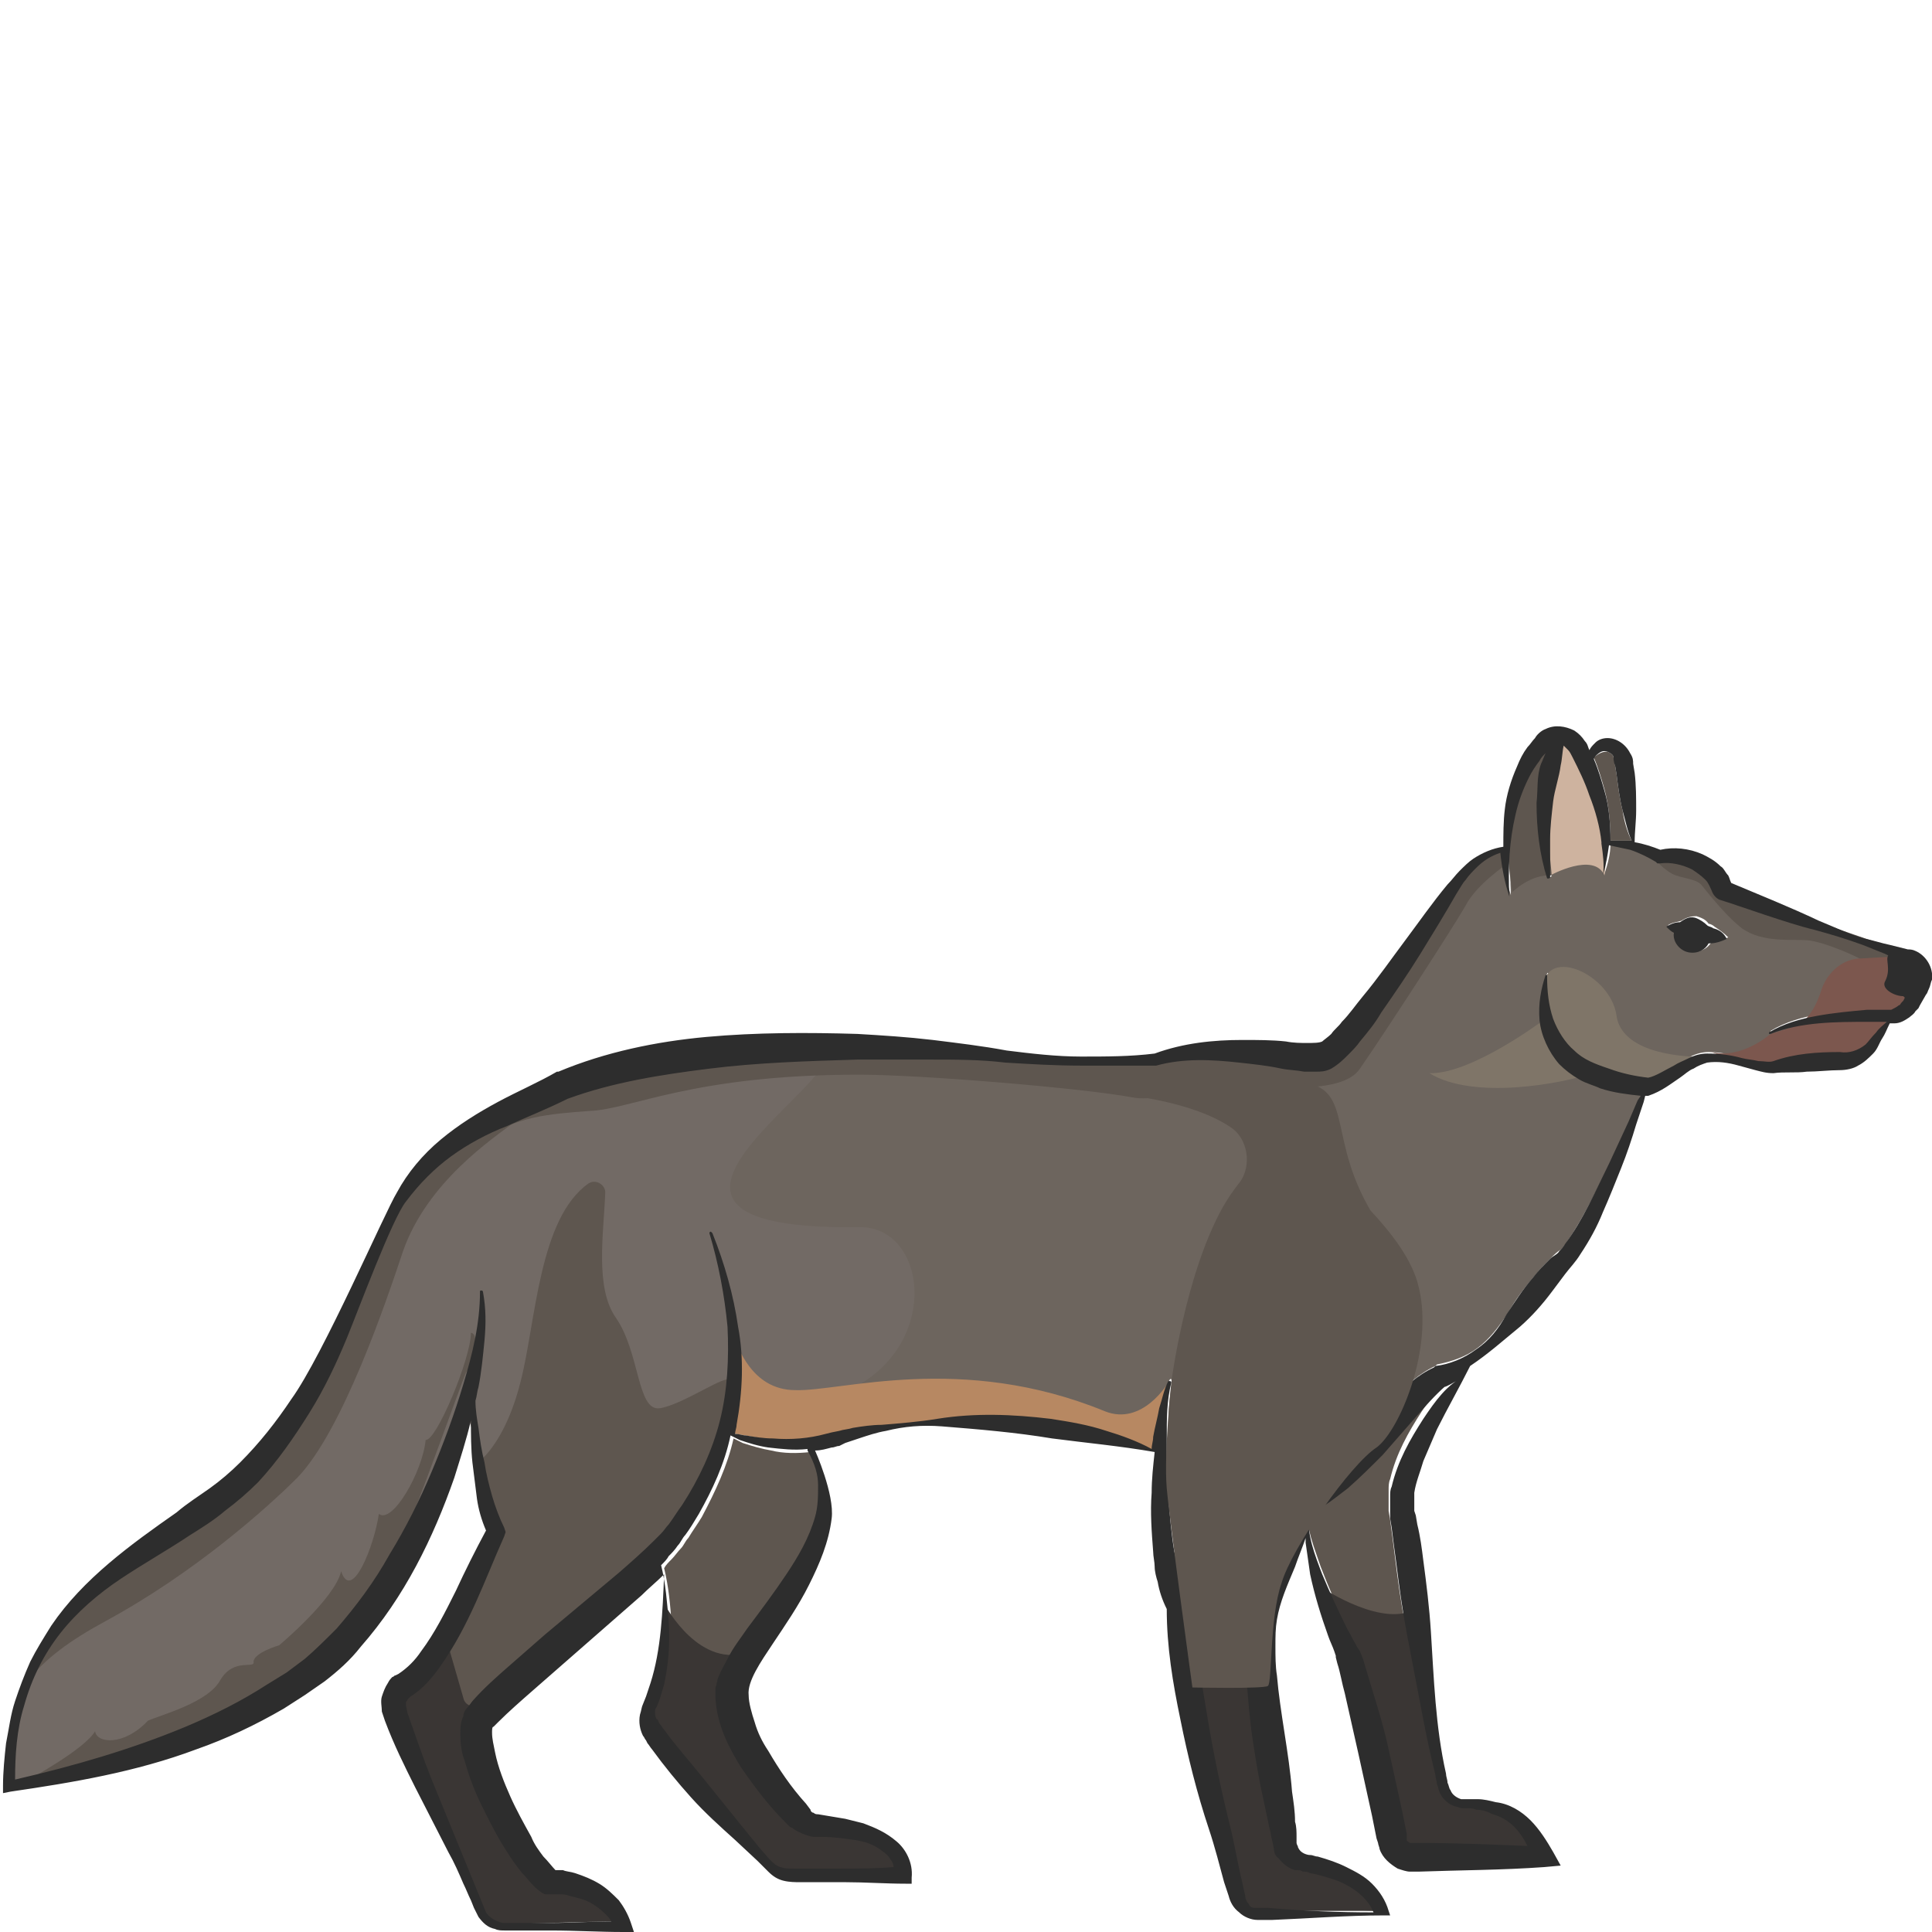 <?xml version="1.0" encoding="utf-8"?>
<!-- Generator: Adobe Illustrator 23.0.0, SVG Export Plug-In . SVG Version: 6.00 Build 0)  -->
<svg version="1.1" id="Layer_1" xmlns="http://www.w3.org/2000/svg" xmlns:xlink="http://www.w3.org/1999/xlink" x="0px" y="0px"
	 viewBox="0 0 128 128" style="enable-background:new 0 0 128 128;" xml:space="preserve">
<style type="text/css">
	.st0{fill:#5E564F;}
	.st1{fill:#6D655E;}
	.st2{fill:#726A65;}
	.st3{fill:#3A3634;}
	.st4{fill:#CEB39F;}
	.st5{fill:#7C574E;}
	.st6{fill:#B78862;}
	.st7{fill:#7F7568;}
	.st8{fill:#2D2D2D;}
</style>
<g>
	<path class="st0" d="M53.7,96.2c-0.9,0.1-1.8,0.1-2.6-0.1c-0.6-0.1-1.3-0.3-1.9-0.5c-0.2-0.1-0.4-0.2-0.6-0.3
		c-0.4,1.8-1.2,3.5-2.1,5.2c-0.3,0.5-0.6,0.9-0.9,1.4c-0.2,0.2-0.3,0.5-0.5,0.7c-0.2,0.2-0.4,0.5-0.6,0.7c-0.2,0.2-0.4,0.4-0.5,0.6
		c0.3,1.2,0.4,2.4,0.5,3.7c0.1,1.4,0,2.8-0.3,4.2c-0.1,0.3-0.2,0.7-0.3,1l-0.2,0.5c0,0.1,0,0.2-0.1,0.3c0,0.2,0,0.4,0.1,0.5
		c0,0,0,0.1,0.1,0.1l0.1,0.2c0.1,0.1,0.2,0.3,0.3,0.4c0.8,1,1.7,2,2.5,3.1c0.9,1,1.7,2.1,2.5,3.1l1.3,1.6l0.7,0.8
		c0.2,0.2,0.4,0.4,0.7,0.5c0.3,0.1,0.5,0.1,0.9,0.1l1,0c0.7,0,1.3,0,2,0c1.2,0,2.4-0.1,3.6-0.1c0-0.2-0.1-0.3-0.2-0.5
		c-0.2-0.3-0.4-0.5-0.6-0.6c-0.5-0.4-1.2-0.6-1.8-0.7c-0.7-0.1-1.4-0.2-2.1-0.2l-0.5,0c-0.3,0-0.6-0.1-0.8-0.2
		c-0.3-0.1-0.5-0.2-0.7-0.4c-0.1,0-0.1-0.1-0.2-0.1l-0.1-0.1l-0.2-0.2c-1.1-1.1-2.1-2.3-2.9-3.6c-0.8-1.3-1.6-2.8-1.7-4.6
		c0-0.2,0-0.5,0-0.7c0-0.3,0.1-0.5,0.2-0.7c0.2-0.5,0.3-0.8,0.6-1.2c0.4-0.7,0.9-1.3,1.3-2c0.9-1.2,1.8-2.4,2.6-3.6
		c0.8-1.2,1.5-2.5,1.9-3.8c0.2-0.7,0.3-1.4,0.2-2.1C54.2,97.7,54,97,53.7,96.2C53.7,96.3,53.7,96.3,53.7,96.2z"/>
	<path class="st0" d="M106.7,55.7c0.5,0,0.9,0,1.4,0c-0.3-0.6-0.5-1.3-0.6-2c-0.2-0.8-0.3-1.6-0.4-2.4l-0.1-0.6c0-0.2,0-0.4-0.1-0.5
		c0-0.2-0.2-0.3-0.4-0.4c-0.2,0-0.4,0-0.8,0.3c-0.1,0-0.1,0.1-0.1,0.1c0.3,0.7,0.5,1.4,0.7,2.1C106.6,53.4,106.7,54.6,106.7,55.7z"
		/>
	<path class="st1" d="M125,64.9c0.4-0.8,0-1.4,0.2-1.7l-0.2-0.1c-0.5-0.2-1-0.5-1.5-0.6c-1-0.4-2.1-0.7-3.2-1c-1.7-0.4-5-1.5-6.3-2
		c-0.3-0.1-0.5-0.3-0.5-0.6c0-0.2-0.2-0.4-0.4-0.7c-0.2-0.2-0.5-0.5-0.9-0.7c-0.7-0.4-1.4-0.5-2.1-0.4l-0.2,0l-0.1-0.1
		c-0.5-0.3-1.1-0.6-1.7-0.8c-0.4-0.2-0.9-0.3-1.4-0.3c0,0.7-0.2,1.4-0.4,2c0-0.7,0-1.4-0.1-2.1c0,0,0-0.1,0-0.1
		c-0.2-1.1-0.5-2.1-0.8-3.1c-0.3-0.8-0.7-1.7-1.1-2.5c-0.1-0.2-0.2-0.5-0.3-0.5c-0.1-0.1-0.2-0.2-0.3-0.3c0,0,0,0,0,0
		c-0.1,0.4-0.1,0.9-0.2,1.3c-0.1,0.8-0.4,1.6-0.5,2.4c-0.1,0.8-0.2,1.6-0.2,2.5c0,0.8,0,1.7,0,2.5c0,0,0,0.1-0.1,0.1
		c0,0-0.1,0-0.1,0c-0.4-1.6-0.6-3.3-0.7-5c0-0.9,0-1.7,0.3-2.6c0.1-0.2,0.2-0.5,0.3-0.7c-0.1,0.1-0.3,0.3-0.4,0.5
		c-0.2,0.3-0.5,0.7-0.7,1.1c-0.4,0.8-0.7,1.6-0.9,2.5c-0.4,1.7-0.5,3.6-0.4,5.4c-0.3-0.9-0.5-1.9-0.6-2.9c-0.6,0.2-1.2,0.5-1.6,1
		c-0.3,0.3-0.5,0.5-0.7,0.8c-0.2,0.3-0.4,0.6-0.6,0.9c-0.8,1.3-1.6,2.6-2.4,4c-0.8,1.3-1.7,2.6-2.6,3.9c-0.5,0.6-0.9,1.3-1.4,1.9
		c-0.3,0.3-0.5,0.6-0.8,0.9c-0.3,0.3-0.6,0.6-1.1,0.9l0,0l0,0c-0.4,0.1-0.7,0.2-1,0.2c-0.3,0-0.5,0-0.8,0c-0.5,0-1-0.1-1.5-0.2
		c-1-0.1-1.9-0.3-2.8-0.4c-1.9-0.2-3.7-0.2-5.5,0.2l0,0l0,0c-1.7,0.1-3.3,0.1-5,0c-1.7,0-3.3-0.1-5-0.2c-1.6-0.2-3.3-0.2-4.9-0.2
		c-1.6,0-3.3,0-4.9,0c-3.3,0-6.5,0.2-9.8,0.6c-3.2,0.4-6.4,0.9-9.4,2c-1.3,0.7-2.7,1.2-4,1.8c-1.3,0.6-2.6,1.2-3.7,2
		c-1.2,0.8-2.2,1.8-3,3c-0.9,1.1-3.2,7.3-3.9,9c-0.7,1.7-1.5,3.4-2.5,5c-1,1.6-2.1,3.2-3.4,4.6c-0.7,0.7-1.4,1.4-2.2,1.9
		c-0.8,0.6-1.5,1.1-2.3,1.6c-1.6,1-3.2,1.9-4.6,2.9c-1.5,1-2.9,2.2-4,3.6c-1.1,1.4-2,3.1-2.4,4.8c-0.4,1.6-0.6,3.2-0.6,4.9
		c3.9-0.9,7.7-2,11.3-3.5c1.9-0.8,3.7-1.7,5.4-2.8l1.3-0.8l1.2-0.9c0.8-0.6,1.5-1.3,2.1-2c1.3-1.5,2.5-3.1,3.5-4.9
		c1-1.7,1.9-3.6,2.8-5.5c0.8-1.9,1.5-3.8,2.1-5.8c0.6-2,1.1-4,1.1-6.1c0-0.1,0-0.1,0.1-0.1c0,0,0.1,0,0.1,0.1c0.2,1,0.2,2.1,0.1,3.2
		c-0.1,1.1-0.2,2.1-0.4,3.1c-0.1,0.3-0.1,0.6-0.2,0.9c0.1,0.6,0.1,1.2,0.2,1.8c0.1,0.8,0.2,1.5,0.4,2.3c0.2,0.8,0.3,1.5,0.5,2.2
		c0.2,0.7,0.5,1.4,0.8,2.1l0.1,0.3l-0.1,0.3c-1.3,2.8-2.3,5.9-4.3,8.7c-0.5,0.7-1.1,1.4-1.9,1.9l-0.1,0.1c0,0,0,0,0,0
		c0,0-0.1,0.1-0.1,0.1c0,0.1-0.1,0.1-0.1,0.2c0,0.1,0,0.1,0,0.2l0.1,0.5c0.4,1.5,1,3,1.6,4.4l1.8,4.4l1.8,4.4
		c0.2,0.3,0.5,0.5,0.8,0.6c0.2,0.1,0.3,0.1,0.5,0.1l0.6,0l2.4,0c1.3,0,2.7-0.1,4-0.1c-0.1-0.2-0.3-0.3-0.4-0.5
		c-0.3-0.3-0.7-0.6-1.1-0.8c-0.4-0.2-0.8-0.3-1.3-0.4c-0.2,0-0.4-0.1-0.7-0.1l-0.7,0l-0.2,0l-0.2-0.1c-0.6-0.4-0.9-0.9-1.3-1.3
		c-0.4-0.4-0.7-0.9-1-1.4c-0.6-0.9-1.1-1.9-1.6-2.9c-0.5-1-0.9-2-1.2-3.1c-0.2-0.6-0.3-1.1-0.3-1.8c0-0.3,0-0.7,0.2-1.2
		c0.1-0.2,0.3-0.5,0.3-0.6l0.3-0.4c0.8-0.8,1.6-1.6,2.4-2.3l2.4-2.1l4.9-4.1c0.8-0.7,1.6-1.4,2.3-2.1c0.2-0.2,0.3-0.3,0.5-0.5
		c0.2-0.2,0.3-0.4,0.5-0.6c0.3-0.4,0.6-0.8,0.9-1.3c1.1-1.7,2-3.6,2.5-5.6c0.5-2,0.7-4.1,0.5-6.2c-0.1-2.1-0.6-4.2-1.2-6.2
		c0-0.1,0-0.1,0.1-0.1c0,0,0.1,0,0.1,0.1c0.8,2,1.4,4.1,1.7,6.2c0.3,2.1,0.3,4.4-0.1,6.5c0,0.2-0.1,0.4-0.1,0.6
		c0.2,0.1,0.4,0.1,0.7,0.1c0.6,0.1,1.2,0.2,1.8,0.2c1.2,0.1,2.4,0,3.5-0.3l0.4-0.1l0.5-0.1c0.3-0.1,0.6-0.1,0.9-0.2
		c0.6-0.1,1.3-0.1,1.9-0.2c1.3-0.1,2.5-0.2,3.7-0.4c2.5-0.4,5-0.3,7.5,0c1.2,0.2,2.5,0.4,3.7,0.8c1,0.3,2,0.7,3,1.2
		c0-0.3,0.1-0.5,0.1-0.8c0.1-0.6,0.2-1.3,0.4-1.9c0.2-0.6,0.3-1.3,0.6-1.8c0,0,0.1-0.1,0.1,0c0,0,0.1,0.1,0.1,0.1l0,0
		c-0.3,1.2-0.3,2.5-0.3,3.7c0,1.3,0,2.5,0.1,3.8c0.1,1.2,0.2,2.5,0.4,3.7c0,0.3,0.1,0.6,0.2,0.9c0.1,0.3,0.1,0.6,0.2,0.9
		c0.1,0.6,0.4,1.1,0.6,1.4l0.2,0.3l0,0.3c0,1.1,0.2,2.4,0.4,3.6c0.2,1.2,0.4,2.4,0.6,3.6c0.4,2.4,0.9,4.8,1.5,7.2
		c0.3,1.2,0.6,2.4,0.8,3.7l0.2,0.9c0,0.2,0.1,0.3,0.2,0.5c0.1,0.1,0.3,0.2,0.4,0.3c0.1,0,0.2,0,0.4,0l0.5,0c2.3,0.1,4.7,0.2,7,0.3
		c-0.4-1-1.4-1.7-2.4-2.1c-0.6-0.2-1.2-0.4-1.8-0.5c-0.2,0-0.3,0-0.5-0.1c-0.2,0-0.3,0-0.5-0.1c-0.4-0.1-0.9-0.4-1.1-0.8
		c-0.1-0.2-0.2-0.4-0.3-0.6l-0.1-0.5c0-0.3-0.1-0.6-0.2-0.9l-0.4-1.9c-0.2-1.3-0.5-2.6-0.7-3.9c-0.2-1.3-0.3-2.6-0.4-3.9
		c0-0.7,0-1.3,0-2c0-0.6,0-1.4,0.2-2.1c0.4-1.4,1.1-2.5,1.7-3.7c0.7-1.1,1.3-2.2,1.6-3.5c0-0.1,1.4-1.7,2-2.6c0.6-0.8,1.3-1.7,2-2.5
		c0.7-0.8,1.4-1.6,2.2-2.4c0.8-0.7,1.6-1.5,2.7-2l0.1-0.1l0,0c1-0.2,1.9-0.5,2.7-1.1c0.8-0.6,1.4-1.4,2-2.3c0.5-0.9,1.1-1.7,1.8-2.5
		c0.3-0.4,0.7-0.8,1.1-1.2c0.2-0.2,0.4-0.4,0.6-0.5c0.2-0.2,0.3-0.3,0.4-0.5c1.1-1.6,2-3.5,2.9-5.3l1.3-2.8l0.6-1.4l0.2-0.3
		c-0.9-0.1-1.8-0.2-2.7-0.5c-0.5-0.2-1-0.3-1.4-0.6c-0.5-0.3-0.9-0.6-1.3-1c-0.8-0.8-1.2-1.8-1.3-2.9c-0.1-1,0-2,0.4-3
		c0,0,0-0.1,0.1,0c0,0,0,0,0,0.1c0,1,0.1,1.9,0.4,2.8c0.3,0.9,0.7,1.6,1.4,2.1c0.6,0.6,1.4,0.9,2.3,1.2c0.8,0.3,1.7,0.5,2.6,0.6
		c0.5-0.1,1.1-0.5,1.7-0.8c0.3-0.2,0.7-0.4,1-0.5c0.4-0.2,0.8-0.3,1.2-0.3c0.8,0,1.5,0.2,2.3,0.3c0.4,0.1,0.7,0.2,1.1,0.2
		c0.3,0.1,0.7,0.1,1,0c1.4-0.5,3-0.6,4.4-0.6c0.7,0,1.2-0.1,1.7-0.5c0.2-0.2,0.5-0.5,0.7-0.8c0.2-0.2,0.5-0.4,0.7-0.7l-1.2,0
		c-1.1,0-2.2,0-3.3,0.1c-1.1,0.1-2.2,0.3-3.2,0.7c0,0-0.1,0-0.1,0c0,0,0-0.1,0-0.1c1-0.6,2.1-0.9,3.2-1.1c1.1-0.2,2.2-0.3,3.3-0.4
		l0.8,0l0.4,0l0.2,0c0.1,0,0.1,0,0.2,0c0.2,0,0.4-0.1,0.5-0.3c0.1-0.1,0.1-0.1,0.2-0.2l0.1-0.1l0.1-0.2l0.1-0.1
		C125.7,65.9,124.8,65.4,125,64.9z M113.4,62.4C113.3,62.5,113.3,62.4,113.4,62.4c-0.3,0.5-0.8,0.7-1.4,0.6c-0.6-0.1-1.1-0.7-1-1.3
		c-0.2-0.1-0.3-0.3-0.5-0.4c0.3-0.2,0.6-0.2,0.9-0.3c0.3-0.2,0.6-0.3,1-0.3c0.3,0.1,0.6,0.2,0.8,0.5c0.1,0,0.3,0.1,0.4,0.2
		c0.3,0.2,0.6,0.4,0.9,0.7C114.1,62.3,113.7,62.4,113.4,62.4z"/>
	<path class="st2" d="M52.8,69c9.5-0.5-17.3,12.6,4.1,12.3c4.6-0.1,5.6,8.2-1.1,11c-3.1,1.3-4.9,1.3-5.4,1.3s-2.3,1.4-2.5,2.1
		c-0.2,0.8-4.1,7.2-4.9,8.1c-0.8,0.9-11.4,10.2-11.8,10.6c-0.4,0.4-4.8,1-4.9,0.8c-0.1-0.3-1.2-3.3,0.8-4.2s5.4-8.4,5.6-9.1
		c0.2-0.8-1-4.4-1.1-5.6c-0.1-1.2-0.8-3-0.8-3S27.9,102,27,103c-0.8,1-8.4,9.3-10.5,10.1c-2.2,0.8-14.6,5-16,5
		c0-1.9,0.1-7.9,5.2-12.7c2.7-2.1,11.8-7.8,12.7-9.8s4.8-8.9,5.8-11.5c1-2.6,2.4-6.1,4.1-7.3c1.8-1.2,11.2-6.8,13.6-6.6
		C44.3,70.3,52.8,69,52.8,69z"/>
	<path class="st0" d="M95.7,91.3c-0.7,0.7-1.4,1.4-2.1,2.2c-0.7,0.8-1.3,1.6-2.1,2.4c-0.7,0.8-1.5,1.5-2.3,2.2
		c-0.8,0.7-1.6,1.3-2.6,1.7c0,0,0,0.1,0,0.1c-0.1,1.3,0.5,2.7,0.9,3.9c0.5,1.3,1,2.5,1.7,3.7c0.2,0.3,0.3,0.6,0.5,0.9l0.1,0.2
		l0.2,0.3l0.2,0.5c0.2,0.7,0.4,1.4,0.6,2c0.4,1.3,0.7,2.7,1.1,4c0.3,1.3,0.6,2.7,0.9,4.1l0.2,1l0.1,0.5l0,0.3c0,0.1,0,0.1,0,0.1
		c0,0.1,0.1,0.2,0.2,0.2c0,0,0.1,0,0.1,0c0,0,0.1,0,0.2,0l0.3,0c2.4,0.1,4.8,0.1,7.2,0.2c-0.5-1-1.3-1.8-2.3-2.1
		c-0.3-0.1-0.7-0.2-1.1-0.3c-0.2,0-0.4,0-0.6-0.1l-0.3,0c-0.1,0-0.2,0-0.4-0.1c-0.5-0.1-0.9-0.5-1.1-0.9c-0.1-0.2-0.1-0.4-0.2-0.6
		c0-0.2-0.1-0.4-0.1-0.6c-0.4-1.6-0.6-3.1-1-4.7c-0.3-1.6-0.6-3.1-0.9-4.7c-0.3-1.6-0.5-3.1-0.7-4.7c-0.1-0.8-0.2-1.6-0.3-2.3
		l-0.1-0.6l0-0.3l0-0.4c0-0.3,0-0.5,0-0.7c0-0.2,0-0.5,0.1-0.7c0.4-1.7,1.2-3.1,2.1-4.5c0.8-1.2,1.7-2.3,2.6-3.3
		c-0.4,0.3-0.9,0.5-1.3,0.7L95.7,91.3z"/>
	<g>
		<path class="st3" d="M31.1,105.7c0,0-0.6,6.9,2.5,6.4c-2.1,1.6-2.8,2.4-1.8,4.7c0.9,2.3,3.7,7.5,4.3,7.8c1.3-0.1,4.3,1.4,4.8,2.7
			c-1.7,0-7.8,0.2-7.8,0.2s-1-0.5-1.4-1c-0.3-0.6-5-11.4-5-11.4l-1-3l2.7-2.3L31.1,105.7z"/>
		<path class="st3" d="M44.1,106.4c0,0,2.3,4.3,5.6,3c-1.3,1.9-1.2,5.5,0.4,7.5s3.6,4.2,3.6,4.2l5.1,1.1c0,0,1.2,1.2,1.2,2
			c-1.6,0-7.5,0.1-7.5,0.1s-1.2-0.5-1.8-1.1c-0.6-0.6-7.1-8.2-7.3-8.6c-0.2-0.4-0.5-2.5-0.1-3C43.6,111.2,44.1,106.4,44.1,106.4z"/>
		<path class="st3" d="M78.3,107.6c0,0,3.7,3.4,5.2,2.1c0.5,4.1,1.6,12.7,1.9,13.2c0.3,0.5,2,0.6,2,0.6s2.9,1.2,3.3,1.7
			c0.3,0.5,0.6,1.4,0.6,1.4h-8.4l-1.2-1.9c0,0-2.9-10.7-2.9-11.5C78.7,112.4,78.3,107.6,78.3,107.6z"/>
		<path class="st3" d="M87.6,105.2c0,0,4.2,2.8,6.3,1.3c0,1.5,1.1,8.8,1.1,8.8s0.4,3,0.6,3.4s0.7,0.8,1.4,0.8s2.7,0.5,2.9,0.8
			c0.3,0.3,1.8,1.7,2.1,2.6c-1.3,0-9.2,0-9.2,0s-1-1.9-0.9-2s-3-10.8-3-10.8L87.6,105.2z"/>
	</g>
	<path class="st4" d="M102.7,58c0,0,2.9-1.6,3.6,0c0.2-1.6,0.2-3.1-0.4-5s-2.2-4.3-2.4-4.3c-0.1,0.3-1.1,4.7-1.1,5.3
		C102.4,54.5,102.7,58,102.7,58z"/>
	<path class="st0" d="M34,74.4c-1.3,1-5.7,3.9-7.3,8.5c-1.1,3.3-4,11.9-7,15c-2,2-6.8,6.3-12.7,9.5c-2.4,1.3-4,2.5-5.1,3.9
		c0.5-1.3,1.4-4.5,6.9-7.9c3.8-2.3,7.1-4.8,7.9-5.8c1.1-1.4,6-8.5,6.6-10.8c0.3-0.9,1.2-3.7,1.2-3.7s2-3.8,2.6-4.4
		C27.7,78.1,32.3,73.6,34,74.4z"/>
	<path class="st0" d="M31.8,97.2c0-0.2,0-0.5,0.2-0.6c0.5-0.5,1.7-1.9,2.5-5.1c1-3.9,1.2-10.8,4.5-13.1c0.5-0.3,1.1,0.1,1.1,0.6
		c-0.1,2.7-0.7,6.3,0.7,8.3c1.6,2.3,1.4,6.2,2.9,6c1.5-0.2,4.6-2.4,4.6-1.8c0.2,2.1-2.5,10-5.4,12.3c-2.3,1.9-8.8,7.2-11.1,9.1
		c-0.4,0.3-1,0.1-1.1-0.4l-1.3-4.5c-0.1-0.2,0-0.4,0.1-0.6c0.6-1,2.9-4.9,2.8-6.1C32.3,100.2,32,98.1,31.8,97.2z"/>
	<path class="st0" d="M109.3,56.5c0,0,0.6,0.9,1.5,1.4c0.6,0.3,1.5,0.3,1.9,0.7c0.8,1,1.8,2.2,2.7,2.9c1.4,1,3.4,0.7,4.4,0.8
		c1,0.1,3.5,1.1,4.4,1.8c1,0.7,2.2-0.1,2.2-0.1l-1-1.2l-9.6-3.3l-2.9-1.8L109.3,56.5z"/>
	<path class="st5" d="M123.3,63.5c-1.2,0-2.2,0.9-2.6,2c-0.3,1-0.9,2.2-1.8,2.5c-1.6,0.5-1.6,0.5-1.6,0.5s-1.9,1.7-3.9,1.2
		c1.7,0.7,3.5,1,4,1s5.7-0.7,5.7-0.7s1.5-1.7,1.5-1.7l0.6-1l1.6-0.9l-0.1-3.1L123.3,63.5z"/>
	<path class="st0" d="M100.2,59.1c0,0,1.2-1.2,2.6-1.1c0-0.7-0.9-5.8,0.7-9.2C102.4,49.3,98.9,51.6,100.2,59.1z"/>
	<path class="st6" d="M48.7,88.9c0.2,0.1,1,3.2,4,3.2c3,0.1,11-2.5,20.5,1.4c2.5,1,4.2-1.9,4.2-1.9l-0.7,4.6c0,0-8.1-1.6-10.2-1.8
		c-2-0.2-8.3-0.4-14.3,1.3c-1.9-0.5-4.1-0.8-4.1-0.8L48.7,88.9z"/>
	<path class="st0" d="M99.8,56.1c0,0-1.4,0.3-2.3,1.2c-0.9,0.9-6.1,8.7-6.8,9.6c-0.2,0.2-1.3,2.3-3.3,2.9c-2,0.6-4.2-0.2-5.9-0.1
		c-0.1-0.2-0.2-0.3-0.2-0.3c-0.2,0-4.7,0.7-6,0.7s-8.5,0.2-14.3-0.8c-5.8-1-20.3,1.5-23,2c-2.6,0.5-5.6,2.9-5.9,4.2
		c2-1.5,4.2-1.7,7-1.9c2.7-0.1,6.8-2.4,17.8-2.4c4.2,0,14.9,0.9,18.1,1.5c2,0.4,4.1-1.1,6.5-0.9c4.1,0.4,7.6,0.5,8.6-1
		c1.8-2.6,6.2-9.4,7-10.8c0.7-1.4,2.8-2.8,2.8-2.8L99.8,56.1z"/>
	<path class="st0" d="M18.5,109c0,0,3.7-3.1,4.1-4.9c0.7,2.1,2.2-1.7,2.5-3.8c0.9,0.7,2.9-2.8,3.1-4.9c0.7,0.1,3-5.4,3-7.1
		c0.7,0.1,0,2.3-0.3,2.6c-0.2,0.2-5,14.2-6.2,15.3s-7.5,6.3-7.8,6.4c-0.3,0.1-7.5,3.5-9.5,4.1c-2,0.6-5.5,1.2-5.5,1.2s3.7-2,4.4-3.2
		c0.1,0.8,1.9,1,3.5-0.7c0.9-0.4,4-1.2,4.8-2.7c0.9-1.5,2.3-0.7,2.2-1.2C16.8,109.5,18.5,109,18.5,109z"/>
	<path class="st7" d="M110.4,71.1c-0.9,2.4-4,0.9-5.7,0c-1.7-0.9-2.2-4-2.4-4.8c-0.7-4,4.4-2,4.8,1c0.2,1.5,2,3,7.5,2.7
		C111.8,69.8,110.4,71.1,110.4,71.1z"/>
	<path class="st7" d="M102.1,67.7c0,0-4.7,3.5-7.4,3.4c2.9,1.8,8.8,0.7,10.8,0C103.1,69.3,102.1,67.7,102.1,67.7z"/>
	<path class="st8" d="M126.9,63c-0.2-0.1-0.4-0.1-0.5-0.1l-0.4-0.1l-0.8-0.2c-0.5-0.1-1.1-0.3-1.6-0.4c-1.1-0.3-2.1-0.8-3.1-1.2
		c-1.9-0.9-3.9-1.7-5.8-2.5c-0.1-0.2-0.1-0.3-0.2-0.5c-0.2-0.2-0.3-0.5-0.5-0.6c-0.4-0.4-0.8-0.6-1.2-0.8c-0.9-0.4-1.9-0.5-2.8-0.3
		c-0.5-0.2-1.1-0.4-1.7-0.5c0-0.7,0.1-1.4,0.1-2.1c0-0.8,0-1.7-0.1-2.5l-0.1-0.6c0-0.2,0-0.4-0.2-0.7c-0.3-0.6-0.9-1-1.5-1
		c-0.3,0-0.6,0.1-0.8,0.3c-0.2,0.2-0.3,0.3-0.4,0.5c-0.1-0.2-0.1-0.4-0.3-0.6c-0.2-0.3-0.4-0.5-0.7-0.7c-0.6-0.3-1.3-0.4-1.9-0.1
		c-0.3,0.1-0.6,0.4-0.7,0.6c-0.2,0.2-0.3,0.4-0.5,0.6c-0.3,0.4-0.5,0.8-0.7,1.3c-0.4,0.9-0.7,1.9-0.8,2.8c-0.1,0.8-0.1,1.7-0.1,2.5
		c-0.7,0.1-1.4,0.4-2,0.8c-0.3,0.2-0.6,0.5-0.9,0.8c-0.3,0.3-0.5,0.6-0.8,0.9c-1,1.2-1.9,2.5-2.8,3.7c-0.9,1.2-1.8,2.5-2.8,3.7
		c-0.5,0.6-0.9,1.2-1.4,1.7c-0.2,0.3-0.5,0.5-0.7,0.8c-0.2,0.2-0.5,0.4-0.6,0.5c-0.2,0.1-0.6,0.1-1,0.1c-0.4,0-0.9,0-1.4-0.1
		c-0.9-0.1-1.9-0.1-2.9-0.1c-1.9,0-3.9,0.2-5.8,0.9c-1.6,0.2-3.2,0.2-4.9,0.2c-1.6,0-3.3-0.2-4.9-0.4c-1.6-0.3-3.3-0.5-4.9-0.7
		c-1.7-0.2-3.3-0.3-5-0.4c-3.3-0.1-6.7-0.1-10,0.2c-3.3,0.3-6.7,1-9.8,2.3l-0.1,0l0,0c-1.2,0.7-2.6,1.3-3.9,2
		c-1.3,0.7-2.6,1.5-3.8,2.5c-1.2,1-2.2,2.2-2.9,3.5c-0.8,1.3-4.9,10.8-7,13.7c-1,1.5-2.1,2.9-3.4,4.2c-0.6,0.6-1.3,1.2-2,1.7
		c-0.7,0.5-1.5,1-2.2,1.6c-3,2.1-6.2,4.4-8.3,7.5c-0.5,0.8-1,1.6-1.4,2.4c-0.4,0.9-0.7,1.7-1,2.6c-0.3,0.9-0.4,1.8-0.6,2.8
		c-0.1,0.9-0.2,1.9-0.2,2.8l0,0.5l0.5-0.1c4.1-0.6,8.3-1.3,12.3-2.8c2-0.7,3.9-1.6,5.8-2.7l1.4-0.9l1.3-0.9c0.9-0.7,1.7-1.4,2.4-2.3
		c2.9-3.3,4.8-7.2,6.2-11.2c0.4-1.3,0.8-2.5,1.1-3.8c0,0.9,0,1.9,0.1,2.8c0.1,0.8,0.2,1.6,0.3,2.4c0.1,0.7,0.3,1.4,0.6,2.1
		c-0.7,1.3-1.4,2.7-2,4c-0.7,1.4-1.4,2.8-2.3,4c-0.4,0.6-0.9,1.1-1.5,1.5l-0.2,0.1c-0.1,0-0.1,0.1-0.2,0.1c-0.1,0.1-0.2,0.2-0.3,0.4
		c-0.2,0.3-0.3,0.6-0.4,0.9c-0.1,0.3,0,0.7,0,1l0.2,0.6c0.6,1.6,1.3,3,2,4.4l2.2,4.3c0.4,0.7,0.7,1.4,1,2.1c0.2,0.4,0.3,0.7,0.5,1.1
		l0.2,0.5c0.1,0.2,0.2,0.4,0.3,0.6c0.3,0.4,0.6,0.7,1.1,0.8c0.2,0.1,0.4,0.1,0.7,0.1l0.6,0l2.4,0c1.6,0,3.2,0.1,4.8,0.1l0.7,0
		l-0.2-0.6c-0.2-0.6-0.5-1.1-0.8-1.5c-0.4-0.4-0.8-0.8-1.3-1.1c-0.5-0.3-1-0.5-1.6-0.7c-0.3-0.1-0.6-0.1-0.8-0.2c-0.2,0-0.4,0-0.5,0
		c-0.2-0.2-0.5-0.6-0.8-0.9c-0.3-0.4-0.6-0.8-0.8-1.3c-0.5-0.9-1-1.8-1.4-2.7c-0.4-0.9-0.8-1.9-1-2.9c-0.1-0.5-0.2-0.9-0.2-1.3
		c0-0.2,0-0.4,0.1-0.4c0,0,0.2-0.2,0.3-0.3c0.7-0.7,1.5-1.4,2.3-2.1l2.4-2.1c1.6-1.4,3.2-2.8,4.8-4.2c0.5-0.5,1-0.9,1.5-1.4
		c-0.1,2.5-0.2,5-0.9,7.2c-0.1,0.3-0.2,0.6-0.3,0.9l-0.2,0.5c-0.1,0.2-0.1,0.4-0.2,0.7c-0.1,0.5,0,1,0.2,1.4
		c0.1,0.1,0.1,0.2,0.2,0.3l0.1,0.2c0.1,0.1,0.2,0.3,0.3,0.4c0.8,1.1,1.7,2.2,2.6,3.2c0.9,1,1.9,1.9,2.9,2.8l1.5,1.4l0.7,0.7
		c0.3,0.3,0.6,0.5,1,0.6c0.4,0.1,0.8,0.1,1.1,0.1l1,0c0.7,0,1.3,0,2,0c1.3,0,2.7,0.1,4,0.1l0.4,0l0-0.4c0.1-1-0.4-1.9-1-2.4
		c-0.7-0.6-1.4-0.9-2.2-1.2c-0.4-0.1-0.8-0.2-1.2-0.3l-0.6-0.1l-0.6-0.1l-0.6-0.1c-0.1,0-0.2,0-0.3-0.1c-0.1,0-0.2-0.1-0.2-0.2
		l-0.3-0.4c-1-1.1-1.8-2.3-2.5-3.5c-0.4-0.6-0.7-1.2-0.9-1.9c-0.2-0.6-0.4-1.3-0.4-1.8c-0.1-0.9,0.8-2.2,1.6-3.4
		c0.8-1.2,1.7-2.5,2.4-3.9c0.7-1.4,1.3-2.8,1.5-4.4c0.2-1.6-1.1-4.5-1.1-4.5c0.4,0,0.7-0.1,1.1-0.2c0.2,0,0.3-0.1,0.5-0.1l0.4-0.2
		l0.9-0.3c0.6-0.2,1.2-0.4,1.8-0.5c1.2-0.3,2.4-0.4,3.7-0.3c2.5,0.2,4.9,0.4,7.3,0.8c2.3,0.3,4.5,0.5,6.8,0.9
		c-0.1,0.9-0.2,1.8-0.2,2.7c-0.1,1.3,0,2.6,0.1,3.9c0,0.3,0.1,0.7,0.1,1c0,0.3,0.1,0.7,0.2,1c0.1,0.6,0.3,1.2,0.6,1.8
		c0,2.5,0.4,4.9,0.9,7.3c0.5,2.5,1.1,4.9,1.9,7.3c0.4,1.2,0.7,2.4,1,3.5l0.3,0.9c0.1,0.4,0.3,0.8,0.7,1.1c0.3,0.3,0.8,0.5,1.2,0.5
		c0.2,0,0.4,0,0.5,0l0.5,0c2.5-0.1,4.9-0.3,7.4-0.3l0.4,0l-0.1-0.3c-0.2-0.7-0.6-1.3-1.1-1.8c-0.5-0.5-1.1-0.8-1.7-1.1
		c-0.6-0.3-1.2-0.5-1.9-0.7c-0.2,0-0.3-0.1-0.5-0.1c-0.2,0-0.4-0.1-0.4-0.1c-0.2-0.1-0.3-0.2-0.4-0.4c0-0.1-0.1-0.2-0.1-0.3l0-0.4
		c0-0.3,0-0.7-0.1-1c0-0.7-0.1-1.3-0.2-2c-0.1-1.3-0.3-2.6-0.5-3.9c-0.2-1.3-0.4-2.6-0.5-3.8c-0.1-0.6-0.1-1.3-0.1-1.9
		c0-0.7,0-1.2,0.1-1.8c0.2-1.2,0.7-2.3,1.2-3.5c0.2-0.6,0.5-1.3,0.7-1.9c0,0.1,0,0.2,0,0.3c0.1,0.7,0.2,1.4,0.3,2.1
		c0.3,1.4,0.7,2.7,1.2,4.1c0.1,0.3,0.3,0.7,0.4,1l0.1,0.3c0,0.1,0,0.1,0,0.1l0.1,0.4c0.2,0.6,0.3,1.3,0.5,2l0.9,4
		c0.3,1.4,0.6,2.7,0.9,4.1l0.2,1l0.1,0.5l0.1,0.3c0,0.1,0.1,0.3,0.1,0.4c0.2,0.6,0.7,1,1.2,1.3c0.3,0.1,0.6,0.2,0.8,0.2
		c0.2,0,0.2,0,0.3,0l0.3,0c2.8-0.1,5.5-0.1,8.3-0.3l1.1-0.1l-0.5-0.9c-0.4-0.7-0.9-1.5-1.5-2.1c-0.6-0.6-1.4-1.1-2.3-1.2
		c-0.4-0.1-0.8-0.2-1.2-0.2c-0.2,0-0.4,0-0.6,0l-0.3,0c-0.1,0-0.2,0-0.2,0c-0.3-0.1-0.6-0.3-0.7-0.6c-0.1-0.1-0.1-0.3-0.2-0.5
		c0-0.2-0.1-0.4-0.1-0.6c-0.7-3.1-0.8-6.3-1-9.4c-0.1-1.6-0.3-3.2-0.5-4.7c-0.1-0.8-0.2-1.6-0.4-2.4l-0.1-0.6l-0.1-0.3l0-0.2
		c0-0.1,0-0.3,0-0.5c0-0.2,0-0.3,0-0.5c0.1-0.7,0.4-1.4,0.6-2.1c0.3-0.7,0.6-1.4,0.9-2.1c0.7-1.4,1.5-2.8,2.2-4.2c0,0,0,0,0,0
		c1.2-0.8,2.2-1.7,3.3-2.6c0.8-0.7,1.5-1.5,2.1-2.3l0.9-1.2c0.3-0.4,0.7-0.8,1-1.3c0.6-0.9,1.1-1.8,1.5-2.8c0.4-0.9,0.8-1.9,1.2-2.9
		c0.4-1,0.7-1.9,1-2.9l0.5-1.5l0.1-0.4c0,0,0,0,0,0l0.1,0l0.1,0c0.9-0.3,1.5-0.8,2.1-1.2c0.3-0.2,0.6-0.5,0.9-0.6
		c0.3-0.2,0.6-0.3,0.9-0.4c0.7-0.1,1.4,0,2.1,0.2c0.4,0.1,0.7,0.2,1.1,0.3c0.4,0.1,0.7,0.2,1.2,0.2c0.7-0.1,1.5,0,2.2-0.1
		c0.7,0,1.5-0.1,2.2-0.1c0.4,0,0.9-0.1,1.2-0.3c0.4-0.2,0.7-0.5,1-0.8c0.3-0.3,0.4-0.7,0.6-1c0.2-0.3,0.3-0.6,0.5-1l0.3,0
		c0.4,0,0.7-0.2,1-0.4c0.1-0.1,0.3-0.2,0.4-0.4c0.1-0.1,0.1-0.1,0.2-0.2l0.1-0.2l0.4-0.7c0.1-0.1,0.1-0.2,0.2-0.4
		c0.1-0.2,0.1-0.4,0.2-0.6C128.1,64.1,127.6,63.3,126.9,63z M105.7,50.1c0.3-0.3,0.5-0.4,0.8-0.3c0.2,0.1,0.4,0.2,0.4,0.4
		c0,0,0,0.3,0.1,0.5l0.1,0.6c0.1,0.8,0.2,1.6,0.4,2.4c0.2,0.7,0.3,1.3,0.6,2c-0.5,0-0.9,0-1.4,0c0-1.1-0.1-2.3-0.4-3.3
		c-0.2-0.7-0.4-1.4-0.7-2.1C105.6,50.2,105.7,50.1,105.7,50.1z M54.2,98.4c0,0.7,0,1.4-0.2,2.1c-0.4,1.4-1.1,2.6-1.9,3.8
		c-0.8,1.2-1.7,2.4-2.6,3.6c-0.4,0.6-0.9,1.2-1.3,2c-0.2,0.4-0.4,0.7-0.6,1.2c-0.1,0.2-0.1,0.5-0.2,0.7c0,0.2,0,0.5,0,0.7
		c0.1,1.8,0.9,3.3,1.7,4.6c0.9,1.3,1.8,2.5,2.9,3.6l0.2,0.2l0.1,0.1c0,0,0.1,0.1,0.2,0.1c0.2,0.2,0.5,0.3,0.7,0.4
		c0.3,0.1,0.5,0.2,0.8,0.2l0.5,0c0.7,0,1.4,0.1,2.1,0.2c0.7,0.1,1.3,0.3,1.8,0.7c0.3,0.2,0.5,0.4,0.6,0.6c0.1,0.1,0.2,0.3,0.2,0.5
		c-1.2,0.1-2.4,0.1-3.6,0.1c-0.7,0-1.3,0-2,0l-1,0c-0.4,0-0.6,0-0.9-0.1c-0.3-0.1-0.5-0.3-0.7-0.5l-0.7-0.8l-1.3-1.6
		c-0.8-1-1.7-2.1-2.5-3.1c-0.8-1-1.7-2-2.5-3.1c-0.1-0.1-0.2-0.3-0.3-0.4l-0.1-0.2c0-0.1-0.1-0.1-0.1-0.1c-0.1-0.2-0.1-0.3-0.1-0.5
		c0-0.1,0-0.2,0.1-0.3l0.2-0.5c0.1-0.3,0.2-0.7,0.3-1c0.3-1.4,0.4-2.8,0.3-4.2c-0.1-1.2-0.2-2.5-0.5-3.7c0.2-0.2,0.4-0.4,0.5-0.6
		c0.2-0.2,0.4-0.4,0.6-0.7c0.2-0.2,0.3-0.5,0.5-0.7c0.3-0.4,0.6-0.9,0.9-1.4c0.9-1.6,1.7-3.3,2.1-5.2c0.2,0.1,0.4,0.2,0.6,0.3
		c0.6,0.2,1.2,0.4,1.9,0.5c0.9,0.1,1.7,0.2,2.6,0.1c0,0,0,0.1,0,0.1C54,97,54.2,97.7,54.2,98.4z M94.3,94c-0.9,1.4-1.7,2.8-2.1,4.5
		c-0.1,0.2-0.1,0.4-0.1,0.7c0,0.2,0,0.5,0,0.7l0,0.4l0,0.3l0.1,0.6c0.1,0.8,0.2,1.6,0.3,2.3c0.2,1.6,0.4,3.1,0.7,4.7
		c0.3,1.6,0.6,3.1,0.9,4.7c0.3,1.6,0.6,3.1,1,4.7c0,0.2,0.1,0.4,0.1,0.6c0.1,0.2,0.1,0.4,0.2,0.6c0.2,0.4,0.6,0.8,1.1,0.9
		c0.1,0,0.2,0.1,0.4,0.1l0.3,0c0.2,0,0.4,0,0.6,0.1c0.4,0,0.7,0.1,1.1,0.3c1.1,0.3,1.8,1.1,2.3,2.1c-2.4-0.1-4.8-0.2-7.2-0.2l-0.3,0
		c-0.1,0-0.2,0-0.2,0c-0.1,0-0.1,0-0.1,0c-0.1-0.1-0.2-0.1-0.2-0.2c0,0,0,0,0-0.1l0-0.3l-0.1-0.5l-0.2-1c-0.3-1.4-0.6-2.7-0.9-4.1
		c-0.3-1.4-0.7-2.7-1.1-4c-0.2-0.7-0.4-1.3-0.6-2l-0.2-0.5l-0.2-0.3l-0.1-0.2c-0.2-0.3-0.3-0.6-0.5-0.9c-0.6-1.2-1.2-2.5-1.7-3.7
		c-0.5-1.3-1-2.6-0.9-3.9c0,0,0-0.1,0-0.1c1-0.4,1.8-1.1,2.6-1.7c0.8-0.7,1.6-1.5,2.3-2.2c0.7-0.8,1.4-1.6,2.1-2.4
		c0.7-0.8,1.4-1.6,2.1-2.2l-0.1,0.1c0.5-0.2,0.9-0.5,1.3-0.7C95.9,91.7,95.1,92.8,94.3,94z M126.2,66.1l-0.1,0.2l-0.1,0.1
		c-0.1,0.1-0.1,0.2-0.2,0.2c-0.1,0.1-0.3,0.2-0.5,0.3c-0.1,0-0.1,0-0.2,0l-0.2,0l-0.4,0l-0.8,0c-1.1,0.1-2.2,0.2-3.3,0.4
		c-1.1,0.2-2.2,0.5-3.2,1.1c0,0,0,0.1,0,0.1c0,0,0.1,0,0.1,0c1-0.4,2.1-0.6,3.2-0.7c1.1-0.1,2.2-0.1,3.3-0.1l1.2,0
		c-0.2,0.2-0.5,0.4-0.7,0.7c-0.3,0.3-0.5,0.6-0.7,0.8c-0.5,0.4-1.1,0.6-1.7,0.5c-1.5,0-3,0.1-4.4,0.6c-0.3,0.1-0.6,0-1,0
		c-0.4-0.1-0.7-0.1-1.1-0.2c-0.7-0.2-1.5-0.3-2.3-0.3c-0.4,0-0.8,0.1-1.2,0.3c-0.4,0.2-0.7,0.3-1,0.5c-0.6,0.3-1.2,0.7-1.7,0.8
		c-0.9-0.1-1.8-0.3-2.6-0.6c-0.9-0.3-1.7-0.6-2.3-1.2c-0.6-0.5-1.1-1.3-1.4-2.1c-0.3-0.9-0.4-1.8-0.4-2.8c0,0,0-0.1,0-0.1
		c0,0-0.1,0-0.1,0c-0.3,0.9-0.5,1.9-0.4,3c0.1,1,0.6,2.1,1.3,2.9c0.4,0.4,0.8,0.7,1.3,1c0.5,0.3,1,0.4,1.4,0.6
		c0.9,0.3,1.8,0.4,2.7,0.5l-0.2,0.3l-0.6,1.4l-1.3,2.8c-0.9,1.8-1.7,3.7-2.9,5.3c-0.1,0.2-0.3,0.4-0.4,0.5c-0.1,0.2-0.4,0.3-0.6,0.5
		c-0.4,0.4-0.8,0.8-1.1,1.2c-0.7,0.8-1.2,1.6-1.8,2.5c-0.5,0.9-1.1,1.7-2,2.3c-0.8,0.6-1.8,1-2.7,1.1l0,0l-0.1,0.1
		c-1.1,0.5-1.9,1.3-2.7,2c-0.8,0.8-1.5,1.5-2.2,2.4c-0.7,0.8-1.3,1.7-2,2.5c-0.6,0.8-2,2.4-2,2.6c-0.3,1.3-0.9,2.3-1.6,3.5
		c-0.7,1.1-1.4,2.3-1.7,3.7c-0.2,0.7-0.2,1.5-0.2,2.1c0,0.7,0,1.3,0,2c0.1,1.3,0.2,2.6,0.4,3.9c0.2,1.3,0.4,2.6,0.7,3.9l0.4,1.9
		c0.1,0.3,0.1,0.6,0.2,0.9l0.1,0.5c0,0.2,0.1,0.5,0.3,0.6c0.3,0.4,0.7,0.7,1.1,0.8c0.3,0,0.4,0,0.5,0.1c0.2,0,0.3,0,0.5,0.1
		c0.6,0.1,1.2,0.3,1.8,0.5c1,0.4,2,1.1,2.4,2.1c-2.3,0-4.7-0.1-7-0.3l-0.5,0c-0.2,0-0.3,0-0.4,0c-0.2,0-0.3-0.1-0.4-0.3
		c-0.1-0.1-0.2-0.3-0.2-0.5l-0.2-0.9c-0.3-1.2-0.5-2.5-0.8-3.7c-0.6-2.4-1.1-4.8-1.5-7.2c-0.2-1.2-0.4-2.4-0.6-3.6
		c-0.2-1.2-0.3-2.4-0.4-3.6l0-0.3l-0.2-0.3c-0.2-0.4-0.5-0.9-0.6-1.4c-0.1-0.3-0.2-0.6-0.2-0.9c-0.1-0.3-0.1-0.6-0.2-0.9
		c-0.2-1.2-0.3-2.4-0.4-3.7c-0.1-1.2-0.1-2.5-0.1-3.8c0-1.3,0-2.5,0.3-3.7l0,0c0,0,0-0.1-0.1-0.1c0,0-0.1,0-0.1,0
		c-0.3,0.6-0.4,1.2-0.6,1.8c-0.1,0.6-0.3,1.3-0.4,1.9c0,0.3-0.1,0.5-0.1,0.8c-0.9-0.5-2-0.9-3-1.2c-1.2-0.4-2.4-0.6-3.7-0.8
		c-2.5-0.3-5-0.4-7.5,0c-1.2,0.2-2.5,0.3-3.7,0.4c-0.6,0-1.3,0.1-1.9,0.2c-0.3,0.1-0.6,0.1-0.9,0.2l-0.5,0.1l-0.4,0.1
		c-1.1,0.3-2.3,0.4-3.5,0.3c-0.6,0-1.2-0.1-1.8-0.2c-0.2,0-0.4-0.1-0.7-0.1c0-0.2,0.1-0.4,0.1-0.6c0.4-2.2,0.5-4.4,0.1-6.5
		c-0.3-2.1-0.9-4.2-1.7-6.2c0,0-0.1-0.1-0.1-0.1c-0.1,0-0.1,0.1-0.1,0.1c0.6,2,1,4.1,1.2,6.2c0.1,2.1,0,4.2-0.5,6.2
		c-0.5,2-1.4,3.9-2.5,5.6c-0.3,0.4-0.6,0.9-0.9,1.3c-0.2,0.2-0.3,0.4-0.5,0.6c-0.2,0.2-0.3,0.3-0.5,0.5c-0.7,0.7-1.5,1.4-2.3,2.1
		l-4.9,4.1l-2.4,2.1c-0.8,0.7-1.6,1.4-2.4,2.3l-0.3,0.4c-0.1,0.1-0.3,0.3-0.3,0.6c-0.2,0.4-0.2,0.8-0.2,1.2c0,0.7,0.1,1.3,0.3,1.8
		c0.3,1.1,0.7,2.1,1.2,3.1c0.5,1,1,2,1.6,2.9c0.3,0.5,0.6,0.9,1,1.4c0.4,0.4,0.7,0.9,1.3,1.3l0.2,0.1l0.2,0l0.7,0
		c0.2,0,0.5,0,0.7,0.1c0.4,0.1,0.9,0.2,1.3,0.4c0.4,0.2,0.8,0.5,1.1,0.8c0.1,0.1,0.3,0.3,0.4,0.5c-1.3,0-2.7,0.1-4,0.1l-2.4,0
		l-0.6,0c-0.2,0-0.3,0-0.5-0.1c-0.3-0.1-0.6-0.3-0.8-0.6l-1.8-4.4l-1.8-4.4c-0.6-1.5-1.1-3-1.6-4.4l-0.1-0.5c0-0.1,0-0.2,0-0.2
		c0-0.1,0.1-0.1,0.1-0.2c0,0,0.1-0.1,0.1-0.1c0,0,0,0,0,0l0.1-0.1c0.8-0.5,1.4-1.2,1.9-1.9c2-2.8,3-5.8,4.3-8.7l0.1-0.3l-0.1-0.3
		c-0.3-0.6-0.6-1.4-0.8-2.1c-0.2-0.7-0.4-1.5-0.5-2.2c-0.2-0.8-0.3-1.5-0.4-2.3c-0.1-0.6-0.2-1.2-0.2-1.8c0.1-0.3,0.1-0.6,0.2-0.9
		c0.2-1,0.3-2.1,0.4-3.1c0.1-1.1,0.1-2.1-0.1-3.2c0,0,0-0.1-0.1-0.1c-0.1,0-0.1,0-0.1,0.1c0,2.1-0.5,4.1-1.1,6.1
		c-0.6,2-1.3,3.9-2.1,5.8c-0.8,1.9-1.7,3.7-2.8,5.5c-1,1.8-2.2,3.4-3.5,4.9c-0.7,0.7-1.4,1.4-2.1,2l-1.2,0.9l-1.3,0.8
		c-1.7,1.1-3.5,2-5.4,2.8c-3.6,1.5-7.4,2.6-11.3,3.5c0-1.6,0.1-3.3,0.6-4.9c0.5-1.8,1.3-3.4,2.4-4.8c1.1-1.4,2.5-2.6,4-3.6
		c1.5-1,3.1-1.9,4.6-2.9c0.8-0.5,1.6-1,2.3-1.6c0.8-0.6,1.5-1.2,2.2-1.9c1.3-1.4,2.4-3,3.4-4.6c1-1.6,1.8-3.3,2.5-5
		c0.7-1.7,3-7.9,3.9-9c0.9-1.2,1.9-2.2,3-3c1.1-0.8,2.4-1.5,3.7-2c1.3-0.6,2.6-1.1,4-1.8c3-1.1,6.2-1.6,9.4-2
		c3.2-0.4,6.5-0.5,9.8-0.6c1.6,0,3.3,0,4.9,0c1.6,0,3.3,0,4.9,0.2c1.7,0.1,3.3,0.2,5,0.2c1.7,0,3.3,0,5,0l0,0l0,0
		c1.8-0.5,3.7-0.4,5.5-0.2c0.9,0.1,1.9,0.2,2.8,0.4c0.5,0.1,1,0.1,1.5,0.2c0.3,0,0.5,0,0.8,0c0.3,0,0.6,0,1-0.2l0,0l0,0
		c0.5-0.3,0.8-0.6,1.1-0.9c0.3-0.3,0.6-0.6,0.8-0.9c0.5-0.6,1-1.2,1.4-1.9c0.9-1.3,1.8-2.6,2.6-3.9c0.8-1.3,1.6-2.6,2.4-4
		c0.2-0.3,0.4-0.7,0.6-0.9c0.2-0.3,0.5-0.6,0.7-0.8c0.5-0.5,1-0.8,1.6-1c0.1,1,0.3,2,0.6,2.9c-0.1-1.9,0-3.7,0.4-5.4
		c0.2-0.9,0.5-1.7,0.9-2.5c0.2-0.4,0.4-0.7,0.7-1.1c0.1-0.2,0.2-0.3,0.4-0.5c-0.1,0.2-0.2,0.5-0.3,0.7c-0.3,0.8-0.2,1.7-0.3,2.6
		c0,1.7,0.2,3.4,0.7,5c0,0,0,0,0.1,0c0,0,0.1,0,0.1-0.1c0-0.8,0-1.7,0-2.5c0-0.8,0.1-1.6,0.2-2.5c0.1-0.8,0.4-1.6,0.5-2.4
		c0.1-0.4,0.1-0.9,0.2-1.3c0,0,0,0,0,0c0.1,0.1,0.2,0.2,0.3,0.3c0.1,0.1,0.2,0.3,0.3,0.5c0.4,0.8,0.8,1.6,1.1,2.5
		c0.4,1,0.7,2.1,0.8,3.1c0,0,0,0.1,0,0.1c0.1,0.7,0.2,1.4,0.1,2.1c0.2-0.7,0.3-1.3,0.4-2c0.5,0.1,0.9,0.2,1.4,0.3
		c0.6,0.2,1.2,0.5,1.7,0.8l0.1,0.1l0.2,0c0.7-0.1,1.5,0.1,2.1,0.4c0.3,0.2,0.6,0.4,0.9,0.7c0.2,0.2,0.3,0.5,0.4,0.7
		c0.1,0.3,0.3,0.5,0.5,0.6c1.3,0.4,4.6,1.6,6.3,2c1.1,0.3,2.1,0.6,3.2,1c0.5,0.2,1,0.4,1.5,0.6l0.2,0.1c-0.2,0.3,0.2,0.9-0.2,1.7
		c-0.3,0.5,0.6,1,1.2,1L126.2,66.1z"/>
	<path class="st8" d="M113.5,61.5c-0.1-0.1-0.3-0.1-0.4-0.2c-0.2-0.2-0.5-0.4-0.8-0.5c-0.4-0.1-0.7,0.1-1,0.3
		c-0.3,0-0.6,0.1-0.9,0.3c0.2,0.2,0.3,0.3,0.5,0.4c-0.1,0.6,0.4,1.2,1,1.3c0.6,0.1,1.1-0.2,1.3-0.6c0,0,0.1,0,0.1,0
		c0.3,0,0.7-0.1,1.1-0.3C114.2,61.8,113.9,61.6,113.5,61.5z"/>
	<path class="st0" d="M94,85.3c-0.4-1.8-1.8-3.6-3.2-5.1c-2.7-4.6-1.3-7.7-4-8.4c0,0.1-5.9-1.1-11.1,0.9c3,0.5,4.9,1.3,6,2.1
		c1.1,0.9,1.2,2.7,0.3,3.7c-0.3,0.4-0.6,0.8-1,1.5c-2.5,4.5-3.4,11.6-3.4,11.6s-0.5,4.7-0.3,7c0.2,2.3,1.7,13.2,1.7,13.2
		s4.7,0.1,5-0.1s0.1-4.5,0.9-6.8c0.7-2.4,4.6-7.9,6.3-9C92.7,94.8,95,89.4,94,85.3z"/>
</g>
</svg>
